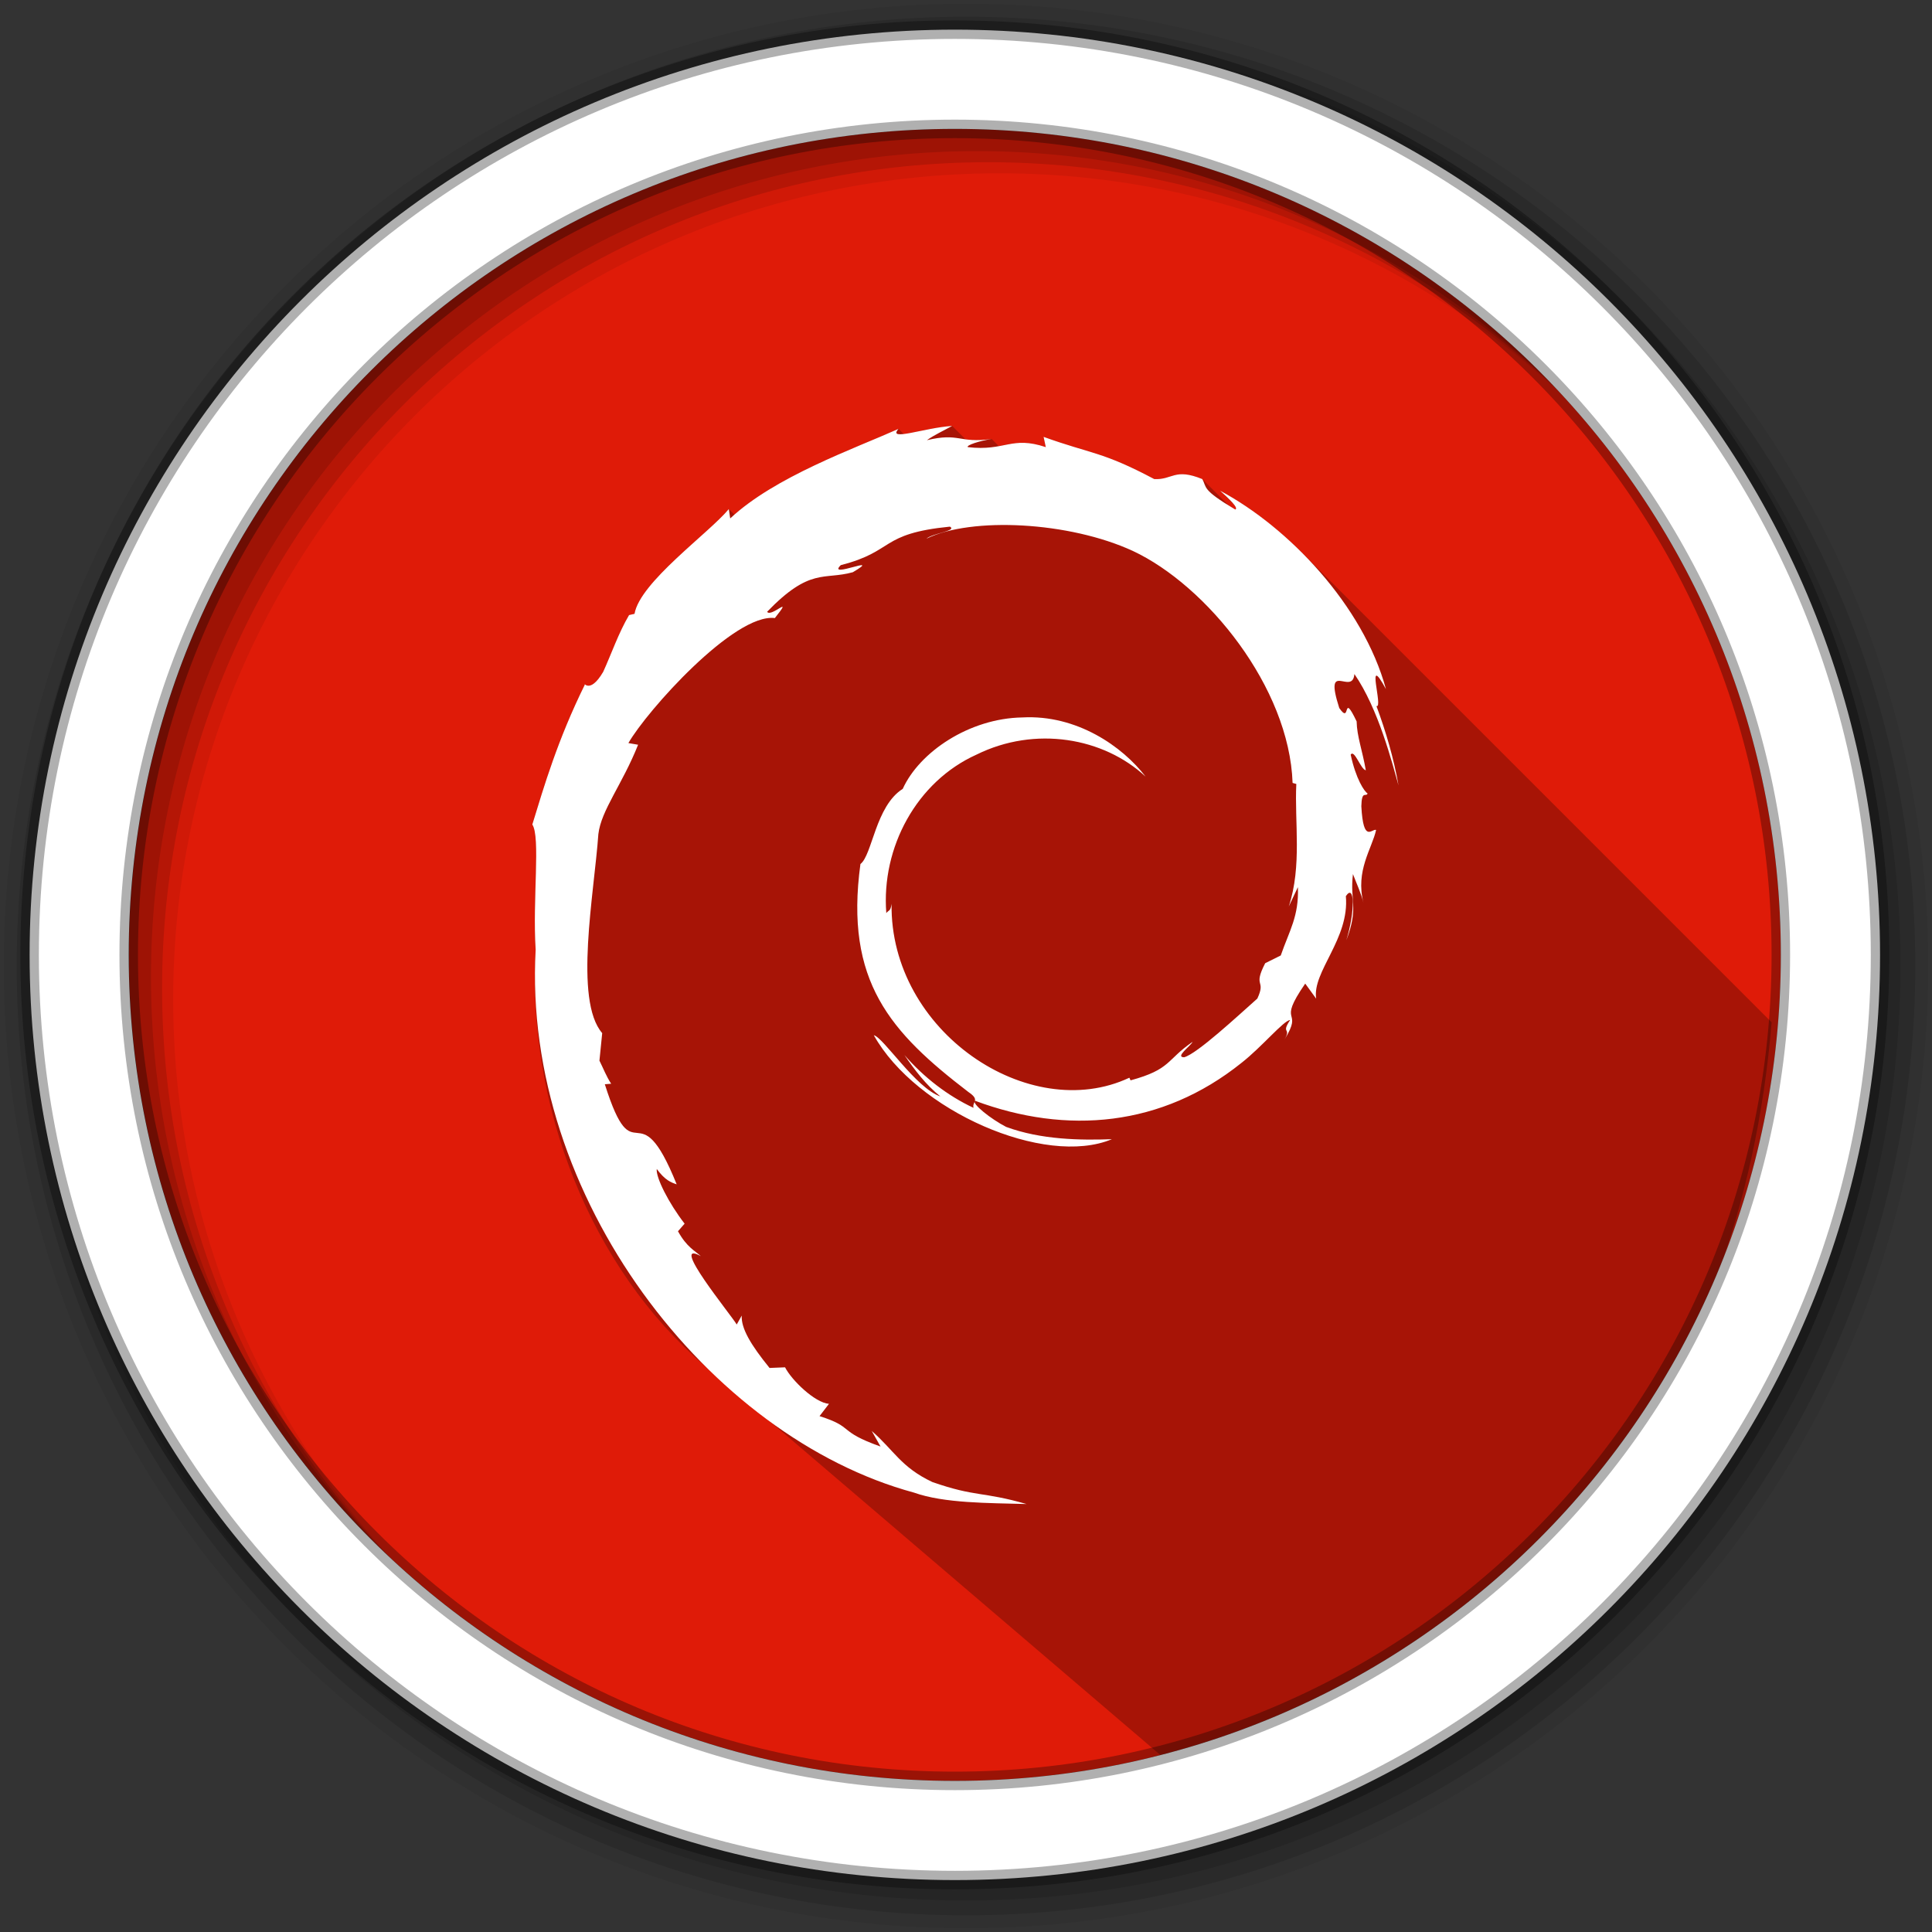 <?xml version="1.0" encoding="UTF-8" standalone="no"?>
<svg xmlns:dc="http://purl.org/dc/elements/1.1/" xmlns:cc="http://creativecommons.org/ns#" xmlns:rdf="http://www.w3.org/1999/02/22-rdf-syntax-ns#" xmlns:svg="http://www.w3.org/2000/svg" xmlns="http://www.w3.org/2000/svg" xmlns:sodipodi="http://sodipodi.sourceforge.net/DTD/sodipodi-0.dtd" xmlns:inkscape="http://www.inkscape.org/namespaces/inkscape" height="512" viewBox="0 0 512 512" width="512" version="1.1" id="svg2" inkscape:version="0.91 r" sodipodi:docname="gdeb.svg">
<rect x="0" y="0" width="512" height="512" fill="#333333" stroke="none"/>
<defs id="defs17" />
<sodipodi:namedview pagecolor="#ffffff" bordercolor="#666666" borderopacity="1" objecttolerance="10" gridtolerance="10" guidetolerance="10" inkscape:pageopacity="0" inkscape:pageshadow="2" inkscape:window-width="1680" inkscape:window-height="1022" id="namedview15" showgrid="false" inkscape:zoom="1.3037281" inkscape:cx="373.94114" inkscape:cy="244.919" inkscape:window-x="1680" inkscape:window-y="0" inkscape:window-maximized="1" inkscape:current-layer="svg2" />
<path style="fill:#df1b08;fill-rule:evenodd;fill-opacity:1" inkscape:connector-curvature="0" d="m 471.95,253.05 c 0,120.9 -98.01,218.9 -218.9,218.9 -120.9,0 -218.9,-98.01 -218.9,-218.9 0,-120.9 98.01,-218.9 218.9,-218.9 120.9,0 218.9,98.01 218.9,218.9" id="path6" />
<path style="fill-opacity:0.067;fill-rule:evenodd" inkscape:connector-curvature="0" d="M 256,1 C 115.17,1 1,115.17 1,256 1,396.83 115.17,511 256,511 396.83,511 511,396.83 511,256 511,115.17 396.83,1 256,1 m 8.827,44.931 c 120.9,0 218.9,98 218.9,218.9 0,120.9 -98,218.9 -218.9,218.9 -120.9,0 -218.93,-98 -218.93,-218.9 0,-120.9 98.03,-218.9 218.93,-218.9" id="path8" />
<g style="fill-opacity:0.129;fill-rule:evenodd" id="g10">
<path inkscape:connector-curvature="0" d="m 256,4.433 c -138.94,0 -251.57,112.63 -251.57,251.57 0,138.94 112.63,251.57 251.57,251.57 138.94,0 251.57,-112.63 251.57,-251.57 C 507.57,117.063 394.94,4.433 256,4.433 m 5.885,38.556 c 120.9,0 218.9,98 218.9,218.9 0,120.9 -98,218.9 -218.9,218.9 -120.9,0 -218.93,-98 -218.93,-218.9 0,-120.9 98.03,-218.9 218.93,-218.9" id="path12" />
<path inkscape:connector-curvature="0" d="m 256,8.356 c -136.77,0 -247.64,110.87 -247.64,247.64 0,136.77 110.87,247.64 247.64,247.64 136.77,0 247.64,-110.87 247.64,-247.64 C 503.64,119.226 392.77,8.356 256,8.356 m 2.942,31.691 c 120.9,0 218.9,98 218.9,218.9 0,120.9 -98,218.9 -218.9,218.9 -120.9,0 -218.93,-98 -218.93,-218.9 0,-120.9 98.03,-218.9 218.93,-218.9" id="path14" />
</g>
<path inkscape:connector-curvature="0" style="opacity:0.25" id="path83038" d="m 252.318,112.873 c -4.45,0.27 -9.96,1.8 -12.84,2.14 l -1.36,-1.37 c -11.46,5.12 -31.55,12.24 -43.5,22.73 l -1.48,-1.47 c -5.4,6.48 -23.54,19.35 -24.99,27.76 l -1.44,0.33 c -2.81,4.76 -4.63,10.14 -6.86,15.04 -3.01,5.13 -4.71,3.47 -4.93,3.24 -0.04,-0.04 -0.03,-0.03 0.02,0.07 0.02,0.03 0.03,0.05 0.05,0.08 -7.23,14.66 -10.83,26.97 -13.93,37.07 2.21,3.3 0.03,19.88 0.89,33.16 -2.29,41.49 14.633,84.478 44.77,110.23 L 307.959,465.482 c 95.37,-18.2 153.439,-95.969 161.539,-194.559 l -124.56,-124.56 c -6.8,-6.79 -14.33,-12.44 -21.61,-16.33 l 3.7,3.69 c 0.49,0.65 0.71,1.14 0.33,1.3 -0.67,-0.4 -1.2,-0.73 -1.75,-1.07 l -7,-7.01 c -7.36,-2.99 -7.85,0.25 -12.72,0.01 -13.88,-7.36 -16.55,-6.58 -29.33,-11.19 l 0.58,2.72 c -5.88,-1.96 -8.62,-0.94 -12.44,-0.25 l -1.9,-1.9 c -3.26,0.43 -5.26,0.3 -6.93,0.08 z" sodipodi:nodetypes="cccccccccccccsccccccccccccccc" />
<path inkscape:connector-curvature="0" style="fill:#ffffff" id="path66" d="m 343.958,235.123 c 0.287,7.71 -2.249,11.454 -4.544,18.085 l -4.126,2.052 c -3.373,6.554 0.34,4.161 -2.081,9.371 -5.271,4.681 -15.974,14.643 -19.4,15.556 -2.505,-0.028 1.694,-2.955 2.243,-4.088 -7.048,4.837 -5.657,7.262 -16.44,10.208 l -0.313,-0.703 c -26.579,12.509 -63.505,-12.275 -63.022,-46.087 -0.283,2.144 -0.803,1.609 -1.395,2.47 -1.371,-17.393 8.035,-34.864 23.902,-42.005 15.518,-7.678 33.709,-4.532 44.815,5.836 -6.101,-7.996 -18.256,-16.475 -32.65,-15.69 -14.107,0.229 -27.309,9.193 -31.712,18.927 -7.224,4.547 -8.066,17.537 -11.213,19.92 -4.241,31.144 7.968,44.597 28.622,60.424 3.242,2.189 0.914,2.525 1.345,4.19 -6.86,-3.21 -13.141,-8.061 -18.31,-13.999 2.744,4.011 5.704,7.91 9.525,10.974 -6.474,-2.186 -15.119,-15.678 -17.636,-16.221 11.153,19.967 45.241,35.025 63.098,27.553 -8.265,0.304 -18.759,0.169 -28.039,-3.261 -3.908,-2.007 -9.202,-6.159 -8.255,-6.934 24.366,9.097 49.535,6.886 70.608,-10.01 5.367,-4.18 11.225,-11.286 12.92,-11.379 -2.55,3.835 0.44,1.844 -1.523,5.23 5.336,-8.619 -2.326,-3.51 5.52,-14.882 l 2.897,3.989 c -1.085,-7.16 8.886,-15.846 7.872,-27.161 2.288,-3.459 2.55,3.727 0.126,11.685 3.366,-8.83 0.888,-10.249 1.752,-17.537 0.929,2.451 2.163,5.052 2.792,7.643 -2.195,-8.532 2.244,-14.369 3.347,-19.33 -1.089,-0.478 -3.386,3.772 -3.915,-6.305 0.104,-4.378 1.224,-2.295 1.659,-3.373 -0.856,-0.497 -3.111,-3.852 -4.481,-10.287 0.987,-1.516 2.655,3.921 4.008,4.142 -0.871,-5.115 -2.368,-9.018 -2.432,-12.946 -3.957,-8.265 -1.4,1.103 -4.604,-3.548 -4.212,-13.128 3.491,-3.048 4.014,-9.008 6.375,9.238 10.01,23.565 11.685,29.501 -1.275,-7.234 -3.335,-14.245 -5.852,-21.026 1.944,0.817 -3.124,-14.879 2.525,-4.483 -6.028,-22.161 -25.775,-42.866 -43.954,-52.58 2.218,2.033 5.022,4.585 4.021,4.987 -9.043,-5.377 -7.454,-5.801 -8.75,-8.074 -7.355,-2.997 -7.847,0.244 -12.713,0.009 -13.88,-7.364 -16.554,-6.583 -29.331,-11.19 l 0.583,2.718 c -9.193,-3.064 -10.713,1.155 -20.645,0.009 -0.602,-0.47 3.185,-1.71 6.305,-2.16 -8.89,1.174 -8.475,-1.755 -17.177,0.318 2.141,-1.502 4.413,-2.502 6.698,-3.779 -7.246,0.442 -17.308,4.218 -14.207,0.776 -11.822,5.278 -32.822,12.684 -44.607,23.732 l -0.37,-2.476 c -5.399,6.481 -23.546,19.357 -24.991,27.758 l -1.445,0.332 c -2.805,4.758 -4.627,10.147 -6.855,15.039 -3.673,6.264 -5.387,2.413 -4.864,3.396 -7.227,14.653 -10.823,26.964 -13.922,37.068 2.209,3.303 0.028,19.882 0.887,33.162 -3.625,65.557 46.007,129.19 100.26,143.89 7.952,2.847 19.775,2.748 29.832,3.029 -11.864,-3.396 -13.396,-1.797 -24.96,-5.827 -8.338,-3.931 -10.163,-8.414 -16.073,-13.543 l 2.339,4.132 c -11.583,-4.101 -6.735,-5.074 -16.165,-8.058 l 2.498,-3.257 c -3.755,-0.287 -9.946,-6.325 -11.637,-9.678 l -4.11,0.169 c -4.934,-6.082 -7.566,-10.48 -7.371,-13.88 l -1.328,2.368 c -1.502,-2.581 -18.16,-22.842 -9.515,-18.123 -1.605,-1.462 -3.74,-2.384 -6.053,-6.593 l 1.758,-2.008 c -4.151,-5.352 -7.652,-12.208 -7.384,-14.492 2.218,2.993 3.756,3.554 5.281,4.068 -10.499,-26.052 -11.092,-1.433 -19.04,-26.522 l 1.679,-0.138 c -1.285,-1.949 -2.074,-4.052 -3.108,-6.123 l 0.732,-7.292 c -7.556,-8.73 -2.112,-37.163 -1.017,-52.747 0.746,-6.337 6.309,-13.086 10.53,-23.675 l -2.572,-0.442 c 4.92,-8.579 28.087,-34.459 38.818,-33.133 5.198,-6.528 -1.032,-0.009 -2.052,-1.666 11.416,-11.816 15.011,-8.347 22.719,-10.48 8.306,-4.93 -7.132,1.928 -3.194,-1.879 14.369,-3.666 10.179,-8.341 28.92,-10.201 1.978,1.125 -4.585,1.736 -6.232,3.194 11.966,-5.859 37.872,-4.521 54.708,3.248 19.519,9.129 41.464,36.103 42.332,61.481 l 0.987,0.268 c -0.498,10.089 1.545,21.755 -2.001,32.471 l 2.397,-5.076" />
<path style="fill:#ffffff;fill-rule:evenodd;stroke:#000000;stroke-width:4.904;stroke-opacity:0.31" inkscape:connector-curvature="0" d="m 253.04,7.859 c -135.42,0 -245.19,109.78 -245.19,245.19 0,135.42 109.78,245.19 245.19,245.19 135.42,0 245.19,-109.78 245.19,-245.19 0,-135.42 -109.78,-245.19 -245.19,-245.19 z m 0,26.297 c 120.9,0 218.9,98 218.9,218.9 0,120.9 -98,218.9 -218.9,218.9 -120.9,0 -218.93,-98 -218.93,-218.9 0,-120.9 98.03,-218.9 218.93,-218.9 z" id="path16" />
</svg>
